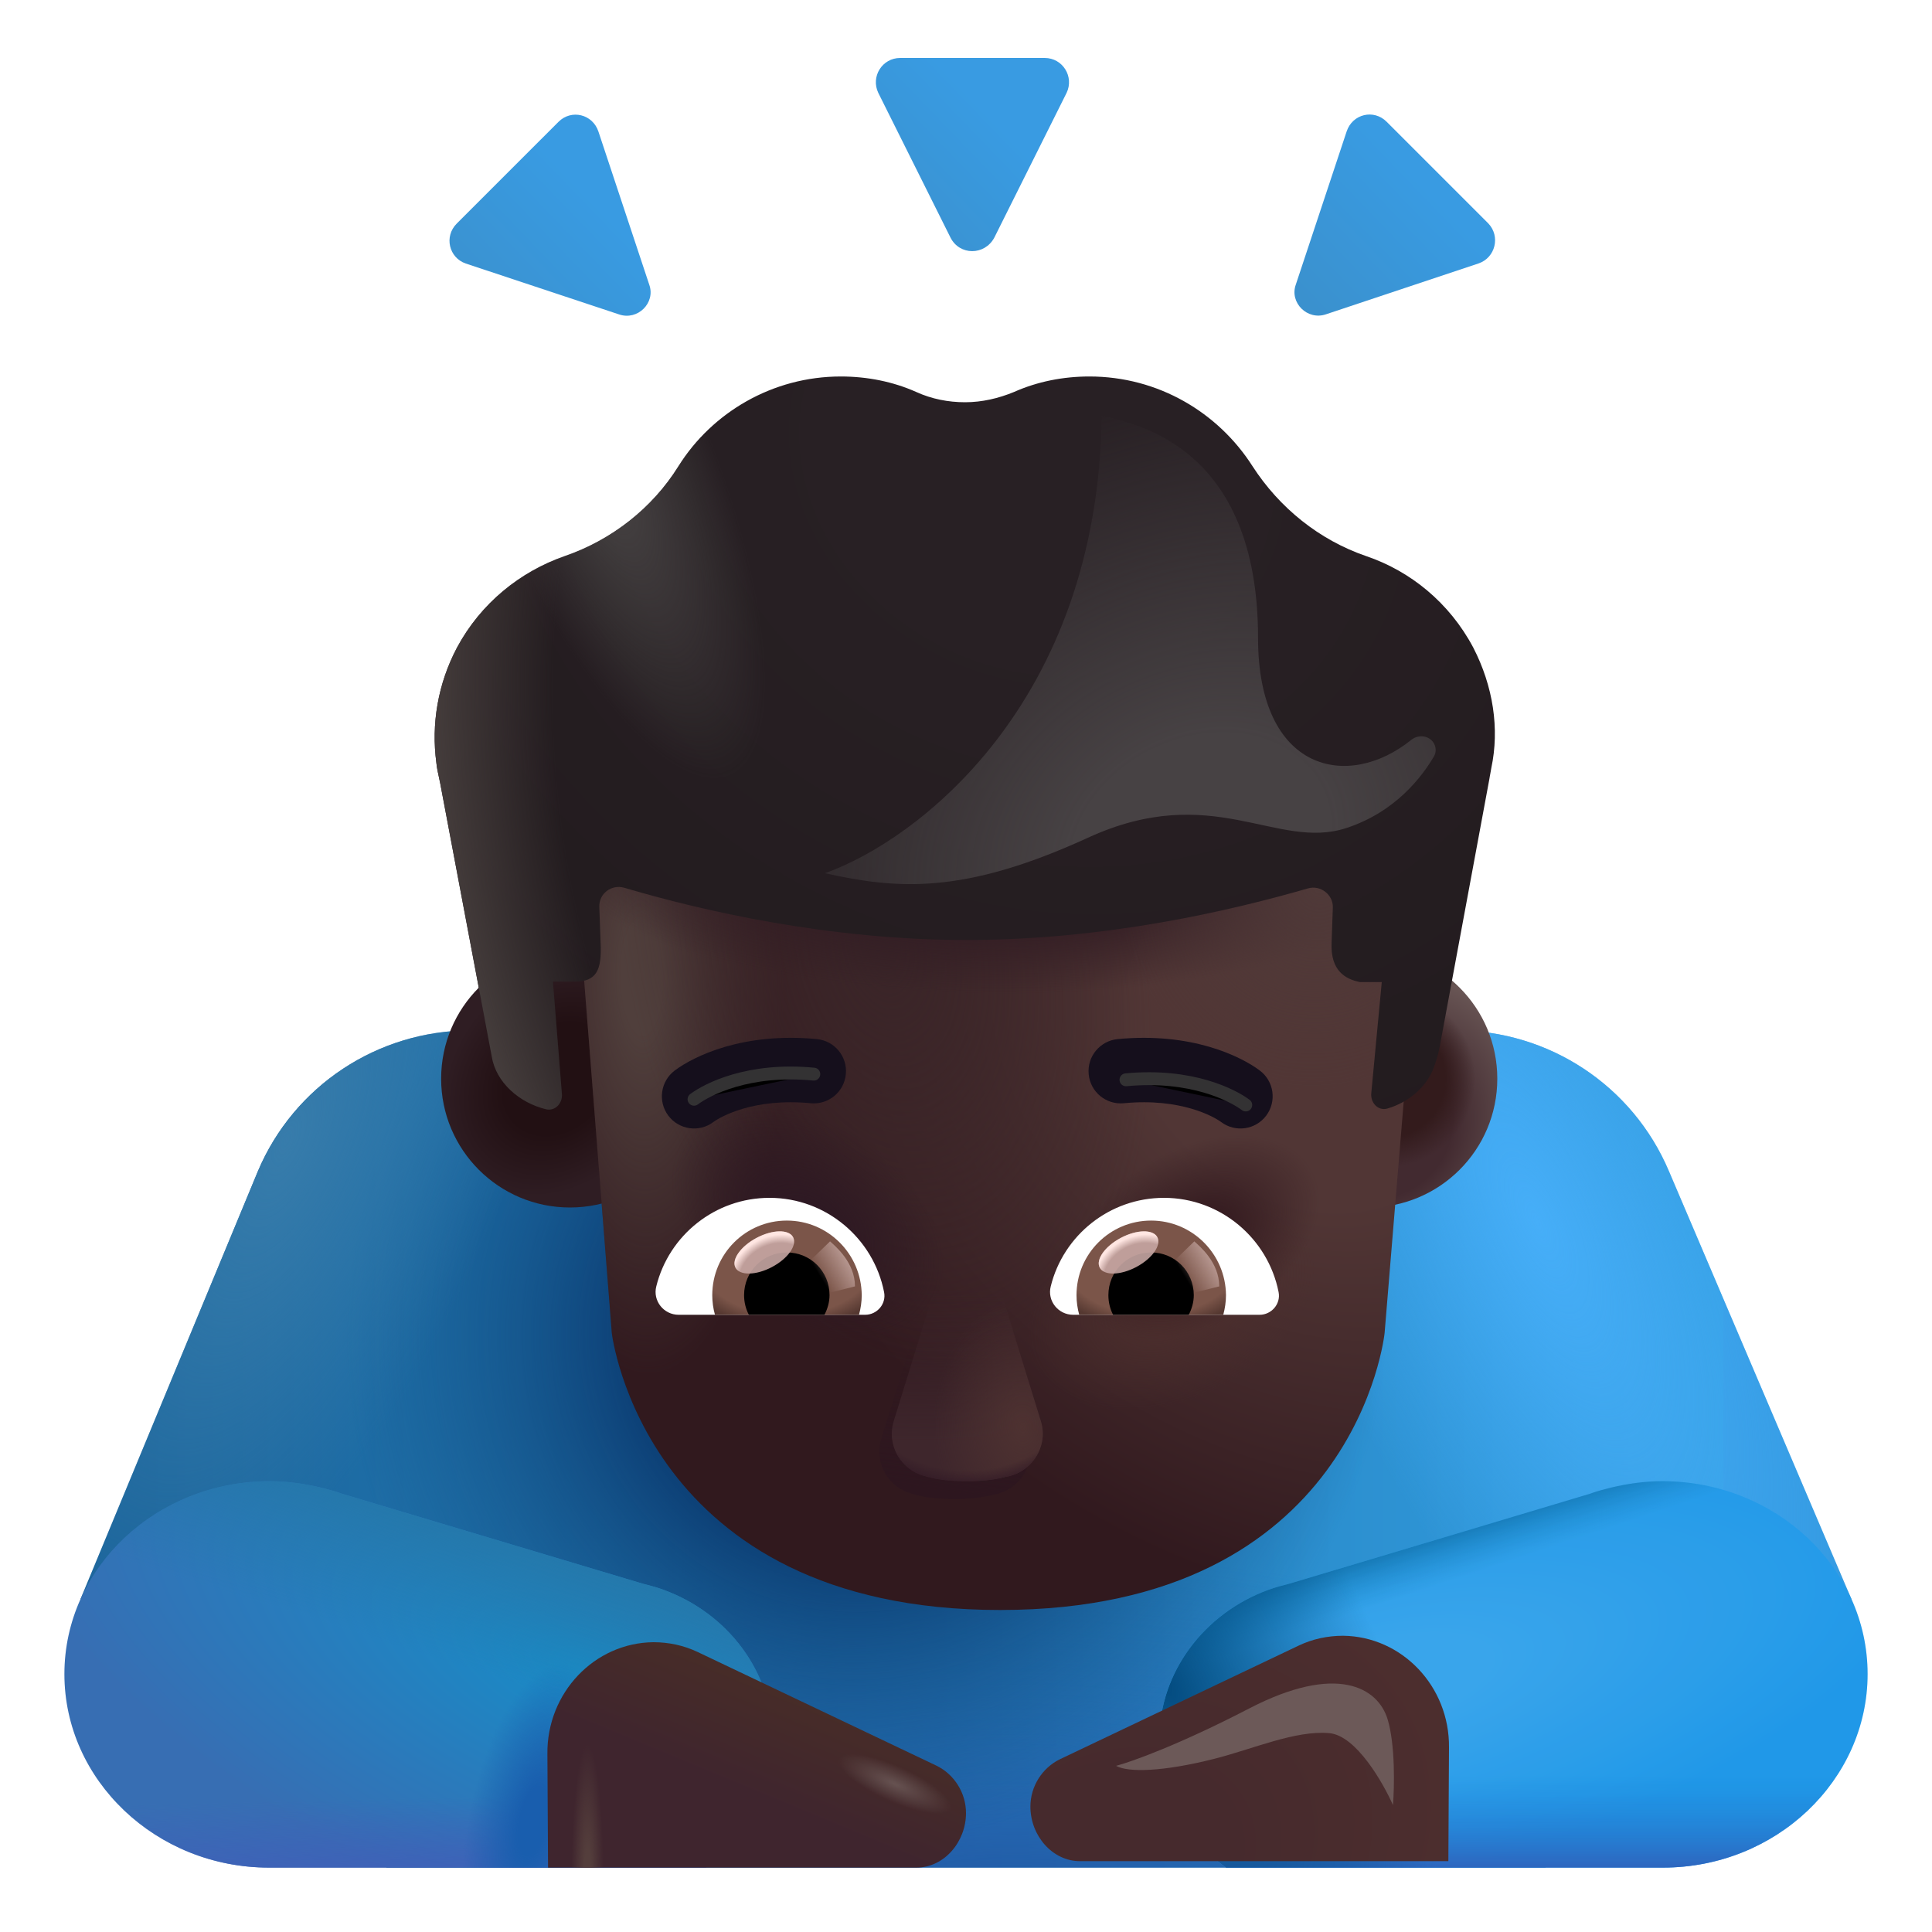 <svg viewBox="1 1 30 30" xmlns="http://www.w3.org/2000/svg">
<path d="M26.916 19.188C26.355 17.859 25.053 17 23.611 17H8.309C6.867 17 5.565 17.859 5.004 19.188L2.25 25.83H7V30H25V25.85L29.75 25.833L26.916 19.188Z" fill="url(#paint0_linear_4002_4038)"/>
<path d="M26.916 19.188C26.355 17.859 25.053 17 23.611 17H8.309C6.867 17 5.565 17.859 5.004 19.188L2.25 25.83H7V30H25V25.85L29.75 25.833L26.916 19.188Z" fill="url(#paint1_radial_4002_4038)"/>
<path d="M26.916 19.188C26.355 17.859 25.053 17 23.611 17H8.309C6.867 17 5.565 17.859 5.004 19.188L2.25 25.83H7V30H25V25.85L29.75 25.833L26.916 19.188Z" fill="url(#paint2_radial_4002_4038)"/>
<path d="M26.916 19.188C26.355 17.859 25.053 17 23.611 17H8.309C6.867 17 5.565 17.859 5.004 19.188L2.25 25.83H7V30H25V25.85L29.75 25.833L26.916 19.188Z" fill="url(#paint3_radial_4002_4038)"/>
<path d="M26.916 19.188C26.355 17.859 25.053 17 23.611 17H8.309C6.867 17 5.565 17.859 5.004 19.188L2.25 25.83H7V30H25V25.85L29.75 25.833L26.916 19.188Z" fill="url(#paint4_radial_4002_4038)"/>
<path d="M10.975 25.59C11.089 25.619 11.203 25.649 11.307 25.688C12.294 26.049 13 26.956 13 28.02C13 28.829 12.595 29.541 11.961 30H5.178C3.423 30 2 28.644 2 26.995C2 25.346 3.423 24 5.189 24C5.459 24 5.729 24.039 5.978 24.098L5.978 24.098C6.093 24.127 6.207 24.156 6.311 24.195L10.975 25.59Z" fill="url(#paint5_radial_4002_4038)"/>
<path d="M10.975 25.59C11.089 25.619 11.203 25.649 11.307 25.688C12.294 26.049 13 26.956 13 28.02C13 28.829 12.595 29.541 11.961 30H5.178C3.423 30 2 28.644 2 26.995C2 25.346 3.423 24 5.189 24C5.459 24 5.729 24.039 5.978 24.098L5.978 24.098C6.093 24.127 6.207 24.156 6.311 24.195L10.975 25.59Z" fill="url(#paint6_linear_4002_4038)"/>
<path d="M10.975 25.59C11.089 25.619 11.203 25.649 11.307 25.688C12.294 26.049 13 26.956 13 28.02C13 28.829 12.595 29.541 11.961 30H5.178C3.423 30 2 28.644 2 26.995C2 25.346 3.423 24 5.189 24C5.459 24 5.729 24.039 5.978 24.098L5.978 24.098C6.093 24.127 6.207 24.156 6.311 24.195L10.975 25.59Z" fill="url(#paint7_linear_4002_4038)"/>
<path d="M10.975 25.59C11.089 25.619 11.203 25.649 11.307 25.688C12.294 26.049 13 26.956 13 28.02C13 28.829 12.595 29.541 11.961 30H5.178C3.423 30 2 28.644 2 26.995C2 25.346 3.423 24 5.189 24C5.459 24 5.729 24.039 5.978 24.098L5.978 24.098C6.093 24.127 6.207 24.156 6.311 24.195L10.975 25.59Z" fill="url(#paint8_radial_4002_4038)"/>
<path d="M21.026 25.59C20.911 25.619 20.797 25.649 20.693 25.688C19.706 26.049 19 26.956 19 28.02C19 28.829 19.405 29.541 20.039 30H26.822C28.577 30 30 28.644 30 26.995C30 25.346 28.577 24 26.811 24C26.541 24 26.271 24.039 26.022 24.098L26.022 24.098C25.907 24.127 25.793 24.156 25.689 24.195L21.026 25.59Z" fill="url(#paint9_radial_4002_4038)"/>
<path d="M21.026 25.59C20.911 25.619 20.797 25.649 20.693 25.688C19.706 26.049 19 26.956 19 28.02C19 28.829 19.405 29.541 20.039 30H26.822C28.577 30 30 28.644 30 26.995C30 25.346 28.577 24 26.811 24C26.541 24 26.271 24.039 26.022 24.098L26.022 24.098C25.907 24.127 25.793 24.156 25.689 24.195L21.026 25.59Z" fill="url(#paint10_linear_4002_4038)"/>
<path d="M21.026 25.59C20.911 25.619 20.797 25.649 20.693 25.688C19.706 26.049 19 26.956 19 28.02C19 28.829 19.405 29.541 20.039 30H26.822C28.577 30 30 28.644 30 26.995C30 25.346 28.577 24 26.811 24C26.541 24 26.271 24.039 26.022 24.098L26.022 24.098C25.907 24.127 25.793 24.156 25.689 24.195L21.026 25.59Z" fill="url(#paint11_linear_4002_4038)"/>
<path d="M21.026 25.59C20.911 25.619 20.797 25.649 20.693 25.688C19.706 26.049 19 26.956 19 28.02C19 28.829 19.405 29.541 20.039 30H26.822C28.577 30 30 28.644 30 26.995C30 25.346 28.577 24 26.811 24C26.541 24 26.271 24.039 26.022 24.098L26.022 24.098C25.907 24.127 25.793 24.156 25.689 24.195L21.026 25.59Z" fill="url(#paint12_radial_4002_4038)"/>
<g filter="url(#filter0_ii_4002_4038)">
<path d="M15.659 4.789L14.538 2.542C14.418 2.291 14.598 2 14.878 2H17.122C17.402 2 17.582 2.291 17.462 2.542L16.34 4.789C16.19 5.07 15.8 5.07 15.659 4.789Z" fill="url(#paint13_linear_4002_4038)"/>
</g>
<g filter="url(#filter1_ii_4002_4038)">
<path d="M10.512 5.982L8.132 5.192C7.872 5.102 7.792 4.772 7.992 4.572L9.572 2.992C9.772 2.792 10.102 2.872 10.192 3.142L10.982 5.522C11.082 5.802 10.802 6.082 10.512 5.982Z" fill="url(#paint14_linear_4002_4038)"/>
</g>
<g filter="url(#filter2_ii_4002_4038)">
<path d="M21.491 5.98L23.861 5.19C24.121 5.1 24.201 4.77 24.011 4.57L22.431 2.99C22.231 2.79 21.901 2.87 21.811 3.14L21.021 5.52C20.921 5.8 21.201 6.08 21.491 5.98Z" fill="url(#paint15_linear_4002_4038)"/>
</g>
<g filter="url(#filter3_i_4002_4038)">
<path d="M9.75 19.75C10.855 19.75 11.75 18.855 11.75 17.75C11.75 16.645 10.855 15.75 9.75 15.75C8.645 15.75 7.75 16.645 7.75 17.75C7.75 18.855 8.645 19.75 9.75 19.75Z" fill="url(#paint16_radial_4002_4038)"/>
</g>
<path d="M22.25 19.75C23.355 19.75 24.25 18.855 24.25 17.75C24.25 16.645 23.355 15.75 22.25 15.75C21.145 15.75 20.25 16.645 20.25 17.75C20.25 18.855 21.145 19.75 22.25 19.75Z" fill="url(#paint17_radial_4002_4038)"/>
<path d="M22.25 19.75C23.355 19.75 24.25 18.855 24.25 17.75C24.25 16.645 23.355 15.75 22.25 15.75C21.145 15.75 20.25 16.645 20.25 17.75C20.25 18.855 21.145 19.75 22.25 19.75Z" fill="url(#paint18_radial_4002_4038)"/>
<g filter="url(#filter4_i_4002_4038)">
<path d="M14.6 8.52H17.42C20.58 8.52 23.01 11.31 22.6 14.43L22 21.7C22 21.7 21.56 26 16.03 26C10.5 26 10 21.7 10 21.7L9.43 14.43C9.07 11.16 11.44 8.52 14.6 8.52Z" fill="url(#paint19_radial_4002_4038)"/>
<path d="M14.6 8.52H17.42C20.58 8.52 23.01 11.31 22.6 14.43L22 21.7C22 21.7 21.56 26 16.03 26C10.5 26 10 21.7 10 21.7L9.43 14.43C9.07 11.16 11.44 8.52 14.6 8.52Z" fill="url(#paint20_radial_4002_4038)"/>
<path d="M14.6 8.52H17.42C20.58 8.52 23.01 11.31 22.6 14.43L22 21.7C22 21.7 21.56 26 16.03 26C10.5 26 10 21.7 10 21.7L9.43 14.43C9.07 11.16 11.44 8.52 14.6 8.52Z" fill="url(#paint21_radial_4002_4038)"/>
<path d="M14.6 8.52H17.42C20.58 8.52 23.01 11.31 22.6 14.43L22 21.7C22 21.7 21.56 26 16.03 26C10.5 26 10 21.7 10 21.7L9.43 14.43C9.07 11.16 11.44 8.52 14.6 8.52Z" fill="url(#paint22_radial_4002_4038)"/>
<path d="M14.6 8.52H17.42C20.58 8.52 23.01 11.31 22.6 14.43L22 21.7C22 21.7 21.56 26 16.03 26C10.5 26 10 21.7 10 21.7L9.43 14.43C9.07 11.16 11.44 8.52 14.6 8.52Z" fill="url(#paint23_radial_4002_4038)"/>
<path d="M14.6 8.52H17.42C20.58 8.52 23.01 11.31 22.6 14.43L22 21.7C22 21.7 21.56 26 16.03 26C10.5 26 10 21.7 10 21.7L9.43 14.43C9.07 11.16 11.44 8.52 14.6 8.52Z" fill="url(#paint24_radial_4002_4038)"/>
<path d="M14.6 8.52H17.42C20.58 8.52 23.01 11.31 22.6 14.43L22 21.7C22 21.7 21.56 26 16.03 26C10.5 26 10 21.7 10 21.7L9.43 14.43C9.07 11.16 11.44 8.52 14.6 8.52Z" fill="url(#paint25_radial_4002_4038)"/>
<path d="M14.6 8.52H17.42C20.58 8.52 23.01 11.31 22.6 14.43L22 21.7C22 21.7 21.56 26 16.03 26C10.5 26 10 21.7 10 21.7L9.43 14.43C9.07 11.16 11.44 8.52 14.6 8.52Z" fill="url(#paint26_radial_4002_4038)"/>
</g>
<g filter="url(#filter5_i_4002_4038)">
<path d="M10.645 26.5C10.888 26.5 11.121 26.551 11.335 26.653L15.043 28.418C15.315 28.551 15.5 28.837 15.5 29.153C15.5 29.602 15.159 30 14.731 30H9.01L9 28.235C8.99 27.286 9.73 26.51 10.645 26.5Z" fill="url(#paint27_linear_4002_4038)"/>
<path d="M10.645 26.5C10.888 26.5 11.121 26.551 11.335 26.653L15.043 28.418C15.315 28.551 15.5 28.837 15.5 29.153C15.5 29.602 15.159 30 14.731 30H9.01L9 28.235C8.99 27.286 9.73 26.51 10.645 26.5Z" fill="url(#paint28_radial_4002_4038)"/>
<path d="M10.645 26.5C10.888 26.5 11.121 26.551 11.335 26.653L15.043 28.418C15.315 28.551 15.5 28.837 15.5 29.153C15.5 29.602 15.159 30 14.731 30H9.01L9 28.235C8.99 27.286 9.73 26.51 10.645 26.5Z" fill="url(#paint29_radial_4002_4038)"/>
</g>
<g filter="url(#filter6_i_4002_4038)">
<path d="M21.355 26.5C21.112 26.5 20.879 26.551 20.665 26.653L16.957 28.418C16.685 28.551 16.5 28.837 16.5 29.153C16.5 29.602 16.84 30 17.269 30H22.99L23 28.235C23.01 27.286 22.27 26.51 21.355 26.5Z" fill="url(#paint30_radial_4002_4038)"/>
</g>
<g filter="url(#filter7_i_4002_4038)">
<path d="M22.216 9.886C22.896 10.116 23.506 10.606 23.877 11.306C24.186 11.906 24.287 12.566 24.157 13.176C24.151 13.206 24.146 13.234 24.142 13.261C24.137 13.289 24.131 13.316 24.127 13.346L23.357 17.496C23.327 17.651 23.298 17.731 23.26 17.836L23.256 17.846C23.14 18.142 22.86 18.371 22.544 18.463C22.4 18.505 22.279 18.375 22.293 18.226L22.456 16.5H22.117C21.891 16.453 21.657 16.326 21.677 15.886L21.696 15.346C21.706 15.146 21.506 14.986 21.306 15.046C20.096 15.396 18.157 15.846 16.006 15.846C13.877 15.846 11.916 15.396 10.697 15.036C10.496 14.976 10.296 15.126 10.306 15.336L10.326 15.886C10.347 16.326 10.258 16.492 9.922 16.492H9.586L9.725 18.236C9.737 18.382 9.62 18.508 9.478 18.474C9.067 18.375 8.702 18.06 8.636 17.656L7.836 13.416C7.831 13.388 7.824 13.36 7.818 13.33C7.801 13.255 7.784 13.175 7.776 13.096C7.696 12.496 7.796 11.876 8.096 11.306C8.466 10.616 9.076 10.126 9.766 9.886C10.496 9.636 11.127 9.146 11.537 8.486C12.056 7.656 12.996 7.096 14.056 7.096C14.466 7.096 14.867 7.176 15.226 7.336C15.466 7.446 15.726 7.496 15.986 7.496C16.247 7.496 16.506 7.436 16.747 7.336C17.107 7.176 17.506 7.096 17.916 7.096C18.986 7.096 19.916 7.656 20.447 8.486C20.866 9.136 21.486 9.636 22.216 9.886Z" fill="url(#paint31_radial_4002_4038)"/>
<path d="M22.216 9.886C22.896 10.116 23.506 10.606 23.877 11.306C24.186 11.906 24.287 12.566 24.157 13.176C24.151 13.206 24.146 13.234 24.142 13.261C24.137 13.289 24.131 13.316 24.127 13.346L23.357 17.496C23.327 17.651 23.298 17.731 23.26 17.836L23.256 17.846C23.14 18.142 22.86 18.371 22.544 18.463C22.4 18.505 22.279 18.375 22.293 18.226L22.456 16.5H22.117C21.891 16.453 21.657 16.326 21.677 15.886L21.696 15.346C21.706 15.146 21.506 14.986 21.306 15.046C20.096 15.396 18.157 15.846 16.006 15.846C13.877 15.846 11.916 15.396 10.697 15.036C10.496 14.976 10.296 15.126 10.306 15.336L10.326 15.886C10.347 16.326 10.258 16.492 9.922 16.492H9.586L9.725 18.236C9.737 18.382 9.62 18.508 9.478 18.474C9.067 18.375 8.702 18.06 8.636 17.656L7.836 13.416C7.831 13.388 7.824 13.36 7.818 13.33C7.801 13.255 7.784 13.175 7.776 13.096C7.696 12.496 7.796 11.876 8.096 11.306C8.466 10.616 9.076 10.126 9.766 9.886C10.496 9.636 11.127 9.146 11.537 8.486C12.056 7.656 12.996 7.096 14.056 7.096C14.466 7.096 14.867 7.176 15.226 7.336C15.466 7.446 15.726 7.496 15.986 7.496C16.247 7.496 16.506 7.436 16.747 7.336C17.107 7.176 17.506 7.096 17.916 7.096C18.986 7.096 19.916 7.656 20.447 8.486C20.866 9.136 21.486 9.636 22.216 9.886Z" fill="url(#paint32_radial_4002_4038)"/>
<path d="M22.216 9.886C22.896 10.116 23.506 10.606 23.877 11.306C24.186 11.906 24.287 12.566 24.157 13.176C24.151 13.206 24.146 13.234 24.142 13.261C24.137 13.289 24.131 13.316 24.127 13.346L23.357 17.496C23.327 17.651 23.298 17.731 23.26 17.836L23.256 17.846C23.14 18.142 22.86 18.371 22.544 18.463C22.4 18.505 22.279 18.375 22.293 18.226L22.456 16.5H22.117C21.891 16.453 21.657 16.326 21.677 15.886L21.696 15.346C21.706 15.146 21.506 14.986 21.306 15.046C20.096 15.396 18.157 15.846 16.006 15.846C13.877 15.846 11.916 15.396 10.697 15.036C10.496 14.976 10.296 15.126 10.306 15.336L10.326 15.886C10.347 16.326 10.258 16.492 9.922 16.492H9.586L9.725 18.236C9.737 18.382 9.62 18.508 9.478 18.474C9.067 18.375 8.702 18.06 8.636 17.656L7.836 13.416C7.831 13.388 7.824 13.36 7.818 13.33C7.801 13.255 7.784 13.175 7.776 13.096C7.696 12.496 7.796 11.876 8.096 11.306C8.466 10.616 9.076 10.126 9.766 9.886C10.496 9.636 11.127 9.146 11.537 8.486C12.056 7.656 12.996 7.096 14.056 7.096C14.466 7.096 14.867 7.176 15.226 7.336C15.466 7.446 15.726 7.496 15.986 7.496C16.247 7.496 16.506 7.436 16.747 7.336C17.107 7.176 17.506 7.096 17.916 7.096C18.986 7.096 19.916 7.656 20.447 8.486C20.866 9.136 21.486 9.636 22.216 9.886Z" fill="url(#paint33_radial_4002_4038)"/>
</g>
<g filter="url(#filter8_f_4002_4038)">
<path d="M14.687 23.337L15.347 21.198C15.487 20.727 16.157 20.727 16.307 21.198L16.967 23.337C17.095 23.732 16.828 24.144 16.427 24.209C16.279 24.248 16.076 24.277 15.814 24.277C15.512 24.277 15.307 24.242 15.166 24.196C14.799 24.104 14.565 23.721 14.687 23.337Z" fill="url(#paint34_linear_4002_4038)"/>
</g>
<g filter="url(#filter9_f_4002_4038)">
<path d="M14.88 23.06L15.54 20.92C15.68 20.45 16.349 20.45 16.5 20.92L17.16 23.06C17.288 23.455 17.021 23.866 16.62 23.931C16.471 23.971 16.269 24 16.007 24C15.705 24 15.5 23.965 15.358 23.919C14.992 23.826 14.758 23.443 14.88 23.06Z" fill="url(#paint35_linear_4002_4038)"/>
<path d="M14.88 23.06L15.54 20.92C15.68 20.45 16.349 20.45 16.5 20.92L17.16 23.06C17.288 23.455 17.021 23.866 16.62 23.931C16.471 23.971 16.269 24 16.007 24C15.705 24 15.5 23.965 15.358 23.919C14.992 23.826 14.758 23.443 14.88 23.06Z" fill="url(#paint36_radial_4002_4038)"/>
<path d="M14.88 23.06L15.54 20.92C15.68 20.45 16.349 20.45 16.5 20.92L17.16 23.06C17.288 23.455 17.021 23.866 16.62 23.931C16.471 23.971 16.269 24 16.007 24C15.705 24 15.5 23.965 15.358 23.919C14.992 23.826 14.758 23.443 14.88 23.06Z" fill="url(#paint37_radial_4002_4038)"/>
</g>
<path d="M12.949 19.6C12.102 19.6 11.386 20.184 11.191 20.974C11.133 21.2 11.307 21.416 11.538 21.416H14.434C14.618 21.416 14.765 21.248 14.728 21.064C14.565 20.232 13.828 19.6 12.949 19.6Z" fill="white"/>
<path d="M13.218 19.953C12.575 19.953 12.06 20.474 12.06 21.111C12.06 21.216 12.075 21.322 12.102 21.416H14.339C14.365 21.316 14.381 21.216 14.381 21.111C14.376 20.474 13.86 19.953 13.218 19.953Z" fill="url(#paint38_radial_4002_4038)"/>
<path d="M13.881 21.111C13.881 20.742 13.586 20.448 13.217 20.448C12.849 20.448 12.554 20.742 12.554 21.111C12.554 21.221 12.581 21.327 12.628 21.416H13.802C13.849 21.327 13.881 21.221 13.881 21.111Z" fill="black"/>
<g filter="url(#filter10_f_4002_4038)">
<path d="M14.276 20.975C14.276 20.601 13.971 20.351 13.889 20.276L13.515 20.638L13.745 21.107L14.276 20.975Z" fill="url(#paint39_linear_4002_4038)"/>
</g>
<g filter="url(#filter11_f_4002_4038)">
<ellipse cx="12.868" cy="20.448" rx="0.506" ry="0.256" transform="rotate(-27.914 12.868 20.448)" fill="#C7A7A3" fill-opacity="0.9"/>
<ellipse cx="12.868" cy="20.448" rx="0.506" ry="0.256" transform="rotate(-27.914 12.868 20.448)" fill="url(#paint40_radial_4002_4038)"/>
</g>
<path d="M19.074 19.6C18.227 19.6 17.511 20.184 17.316 20.974C17.258 21.2 17.432 21.416 17.664 21.416H20.559C20.743 21.416 20.89 21.248 20.854 21.064C20.69 20.232 19.953 19.6 19.074 19.6Z" fill="white"/>
<path d="M18.874 19.953C18.232 19.953 17.716 20.474 17.716 21.111C17.716 21.216 17.732 21.322 17.758 21.416H19.995C20.021 21.316 20.037 21.216 20.037 21.111C20.032 20.474 19.516 19.953 18.874 19.953Z" fill="url(#paint41_radial_4002_4038)"/>
<path d="M19.537 21.111C19.537 20.742 19.242 20.448 18.874 20.448C18.506 20.448 18.211 20.742 18.211 21.111C18.211 21.221 18.237 21.327 18.284 21.416H19.458C19.506 21.327 19.537 21.221 19.537 21.111Z" fill="black"/>
<g filter="url(#filter12_f_4002_4038)">
<path d="M19.932 20.975C19.932 20.601 19.628 20.351 19.545 20.276L19.171 20.638L19.401 21.107L19.932 20.975Z" fill="url(#paint42_linear_4002_4038)"/>
</g>
<g filter="url(#filter13_f_4002_4038)">
<ellipse cx="18.524" cy="20.448" rx="0.506" ry="0.256" transform="rotate(-27.914 18.524 20.448)" fill="#C7A7A3" fill-opacity="0.9"/>
<ellipse cx="18.524" cy="20.448" rx="0.506" ry="0.256" transform="rotate(-27.914 18.524 20.448)" fill="url(#paint43_radial_4002_4038)"/>
</g>
<g filter="url(#filter14_i_4002_4038)">
<path fill-rule="evenodd" clip-rule="evenodd" d="M13.589 18.381C12.704 18.295 12.186 18.592 12.077 18.673C11.857 18.839 11.543 18.794 11.377 18.573C11.212 18.352 11.257 18.039 11.477 17.873C11.775 17.65 12.539 17.275 13.685 17.385C13.96 17.412 14.161 17.656 14.134 17.931C14.108 18.206 13.864 18.407 13.589 18.381Z" fill="#150F1C"/>
</g>
<g filter="url(#filter15_f_4002_4038)">
<path d="M11.777 18.069C11.98 17.917 12.621 17.581 13.637 17.679" stroke="#333233" stroke-width="0.2" stroke-linecap="round"/>
</g>
<g filter="url(#filter16_i_4002_4038)">
<path fill-rule="evenodd" clip-rule="evenodd" d="M18.45 18.381C19.335 18.295 19.853 18.592 19.962 18.673C20.183 18.839 20.496 18.794 20.662 18.573C20.827 18.352 20.783 18.039 20.562 17.873C20.264 17.65 19.5 17.275 18.355 17.385C18.08 17.412 17.878 17.656 17.905 17.931C17.931 18.206 18.175 18.407 18.45 18.381Z" fill="#150F1C"/>
</g>
<g filter="url(#filter17_f_4002_4038)">
<path d="M20.344 18.158C20.141 18.006 19.5 17.67 18.484 17.767" stroke="#333233" stroke-width="0.2" stroke-linecap="round"/>
</g>
<g filter="url(#filter18_f_4002_4038)">
<path d="M18.107 7.454C18.05 11.945 15.218 14.062 13.809 14.559C14.928 14.808 15.958 14.896 17.894 14.008C19.83 13.12 20.825 14.213 21.908 13.857C22.681 13.604 23.09 13.045 23.266 12.746C23.301 12.686 23.301 12.613 23.27 12.551C23.203 12.421 23.028 12.397 22.915 12.488C21.933 13.281 20.535 12.988 20.535 10.908C20.535 7.909 18.613 7.579 18.107 7.454Z" fill="url(#paint44_radial_4002_4038)"/>
</g>
<g filter="url(#filter19_f_4002_4038)">
<path d="M20.397 27.529C19.312 28.092 18.567 28.358 18.33 28.42C18.517 28.524 19.052 28.514 19.855 28.311C20.459 28.158 21.112 27.866 21.641 27.912C22.064 27.95 22.482 28.696 22.63 29.029C22.652 28.753 22.667 28.101 22.548 27.701C22.399 27.201 21.754 26.826 20.397 27.529Z" fill="#6C5958"/>
</g>
<defs>
<filter id="filter0_ii_4002_4038" x="14.4" y="1.8" width="3.3" height="3.3" filterUnits="userSpaceOnUse" color-interpolation-filters="sRGB">
<feFlood flood-opacity="0" result="BackgroundImageFix"/>
<feBlend mode="normal" in="SourceGraphic" in2="BackgroundImageFix" result="shape"/>
<feColorMatrix in="SourceAlpha" type="matrix" values="0 0 0 0 0 0 0 0 0 0 0 0 0 0 0 0 0 0 127 0" result="hardAlpha"/>
<feOffset dx="0.2" dy="-0.2"/>
<feGaussianBlur stdDeviation="0.2"/>
<feComposite in2="hardAlpha" operator="arithmetic" k2="-1" k3="1"/>
<feColorMatrix type="matrix" values="0 0 0 0 0.031 0 0 0 0 0.353 0 0 0 0 0.604 0 0 0 1 0"/>
<feBlend mode="normal" in2="shape" result="effect1_innerShadow_4002_4038"/>
<feColorMatrix in="SourceAlpha" type="matrix" values="0 0 0 0 0 0 0 0 0 0 0 0 0 0 0 0 0 0 127 0" result="hardAlpha"/>
<feOffset dx="-0.1" dy="0.1"/>
<feGaussianBlur stdDeviation="0.125"/>
<feComposite in2="hardAlpha" operator="arithmetic" k2="-1" k3="1"/>
<feColorMatrix type="matrix" values="0 0 0 0 0.286 0 0 0 0 0.675 0 0 0 0 0.929 0 0 0 1 0"/>
<feBlend mode="normal" in2="effect1_innerShadow_4002_4038" result="effect2_innerShadow_4002_4038"/>
</filter>
<filter id="filter1_ii_4002_4038" x="7.78" y="2.68" width="3.423" height="3.422" filterUnits="userSpaceOnUse" color-interpolation-filters="sRGB">
<feFlood flood-opacity="0" result="BackgroundImageFix"/>
<feBlend mode="normal" in="SourceGraphic" in2="BackgroundImageFix" result="shape"/>
<feColorMatrix in="SourceAlpha" type="matrix" values="0 0 0 0 0 0 0 0 0 0 0 0 0 0 0 0 0 0 127 0" result="hardAlpha"/>
<feOffset dx="0.2" dy="-0.2"/>
<feGaussianBlur stdDeviation="0.2"/>
<feComposite in2="hardAlpha" operator="arithmetic" k2="-1" k3="1"/>
<feColorMatrix type="matrix" values="0 0 0 0 0.031 0 0 0 0 0.353 0 0 0 0 0.604 0 0 0 1 0"/>
<feBlend mode="normal" in2="shape" result="effect1_innerShadow_4002_4038"/>
<feColorMatrix in="SourceAlpha" type="matrix" values="0 0 0 0 0 0 0 0 0 0 0 0 0 0 0 0 0 0 127 0" result="hardAlpha"/>
<feOffset dx="-0.1" dy="0.1"/>
<feGaussianBlur stdDeviation="0.125"/>
<feComposite in2="hardAlpha" operator="arithmetic" k2="-1" k3="1"/>
<feColorMatrix type="matrix" values="0 0 0 0 0.286 0 0 0 0 0.675 0 0 0 0 0.929 0 0 0 1 0"/>
<feBlend mode="normal" in2="effect1_innerShadow_4002_4038" result="effect2_innerShadow_4002_4038"/>
</filter>
<filter id="filter2_ii_4002_4038" x="20.9" y="2.678" width="3.415" height="3.422" filterUnits="userSpaceOnUse" color-interpolation-filters="sRGB">
<feFlood flood-opacity="0" result="BackgroundImageFix"/>
<feBlend mode="normal" in="SourceGraphic" in2="BackgroundImageFix" result="shape"/>
<feColorMatrix in="SourceAlpha" type="matrix" values="0 0 0 0 0 0 0 0 0 0 0 0 0 0 0 0 0 0 127 0" result="hardAlpha"/>
<feOffset dx="0.2" dy="-0.2"/>
<feGaussianBlur stdDeviation="0.2"/>
<feComposite in2="hardAlpha" operator="arithmetic" k2="-1" k3="1"/>
<feColorMatrix type="matrix" values="0 0 0 0 0.031 0 0 0 0 0.353 0 0 0 0 0.604 0 0 0 1 0"/>
<feBlend mode="normal" in2="shape" result="effect1_innerShadow_4002_4038"/>
<feColorMatrix in="SourceAlpha" type="matrix" values="0 0 0 0 0 0 0 0 0 0 0 0 0 0 0 0 0 0 127 0" result="hardAlpha"/>
<feOffset dx="-0.1" dy="0.1"/>
<feGaussianBlur stdDeviation="0.125"/>
<feComposite in2="hardAlpha" operator="arithmetic" k2="-1" k3="1"/>
<feColorMatrix type="matrix" values="0 0 0 0 0.286 0 0 0 0 0.675 0 0 0 0 0.929 0 0 0 1 0"/>
<feBlend mode="normal" in2="effect1_innerShadow_4002_4038" result="effect2_innerShadow_4002_4038"/>
</filter>
<filter id="filter3_i_4002_4038" x="7.75" y="15.75" width="4.1" height="4" filterUnits="userSpaceOnUse" color-interpolation-filters="sRGB">
<feFlood flood-opacity="0" result="BackgroundImageFix"/>
<feBlend mode="normal" in="SourceGraphic" in2="BackgroundImageFix" result="shape"/>
<feColorMatrix in="SourceAlpha" type="matrix" values="0 0 0 0 0 0 0 0 0 0 0 0 0 0 0 0 0 0 127 0" result="hardAlpha"/>
<feOffset dx="0.1"/>
<feGaussianBlur stdDeviation="0.125"/>
<feComposite in2="hardAlpha" operator="arithmetic" k2="-1" k3="1"/>
<feColorMatrix type="matrix" values="0 0 0 0 0.318 0 0 0 0 0.247 0 0 0 0 0.231 0 0 0 1 0"/>
<feBlend mode="normal" in2="shape" result="effect1_innerShadow_4002_4038"/>
</filter>
<filter id="filter4_i_4002_4038" x="9.394" y="8.52" width="13.751" height="17.48" filterUnits="userSpaceOnUse" color-interpolation-filters="sRGB">
<feFlood flood-opacity="0" result="BackgroundImageFix"/>
<feBlend mode="normal" in="SourceGraphic" in2="BackgroundImageFix" result="shape"/>
<feColorMatrix in="SourceAlpha" type="matrix" values="0 0 0 0 0 0 0 0 0 0 0 0 0 0 0 0 0 0 127 0" result="hardAlpha"/>
<feOffset dx="0.5"/>
<feGaussianBlur stdDeviation="0.5"/>
<feComposite in2="hardAlpha" operator="arithmetic" k2="-1" k3="1"/>
<feColorMatrix type="matrix" values="0 0 0 0 0.278 0 0 0 0 0.224 0 0 0 0 0.235 0 0 0 1 0"/>
<feBlend mode="normal" in2="shape" result="effect1_innerShadow_4002_4038"/>
</filter>
<filter id="filter5_i_4002_4038" x="9" y="26.5" width="7" height="3.5" filterUnits="userSpaceOnUse" color-interpolation-filters="sRGB">
<feFlood flood-opacity="0" result="BackgroundImageFix"/>
<feBlend mode="normal" in="SourceGraphic" in2="BackgroundImageFix" result="shape"/>
<feColorMatrix in="SourceAlpha" type="matrix" values="0 0 0 0 0 0 0 0 0 0 0 0 0 0 0 0 0 0 127 0" result="hardAlpha"/>
<feOffset dx="0.5"/>
<feGaussianBlur stdDeviation="0.5"/>
<feComposite in2="hardAlpha" operator="arithmetic" k2="-1" k3="1"/>
<feColorMatrix type="matrix" values="0 0 0 0 0.314 0 0 0 0 0.224 0 0 0 0 0.216 0 0 0 1 0"/>
<feBlend mode="normal" in2="shape" result="effect1_innerShadow_4002_4038"/>
</filter>
<filter id="filter6_i_4002_4038" x="16.5" y="26.4" width="7" height="3.6" filterUnits="userSpaceOnUse" color-interpolation-filters="sRGB">
<feFlood flood-opacity="0" result="BackgroundImageFix"/>
<feBlend mode="normal" in="SourceGraphic" in2="BackgroundImageFix" result="shape"/>
<feColorMatrix in="SourceAlpha" type="matrix" values="0 0 0 0 0 0 0 0 0 0 0 0 0 0 0 0 0 0 127 0" result="hardAlpha"/>
<feOffset dx="0.5" dy="-0.1"/>
<feGaussianBlur stdDeviation="0.5"/>
<feComposite in2="hardAlpha" operator="arithmetic" k2="-1" k3="1"/>
<feColorMatrix type="matrix" values="0 0 0 0 0.169 0 0 0 0 0.082 0 0 0 0 0.09 0 0 0 1 0"/>
<feBlend mode="normal" in2="shape" result="effect1_innerShadow_4002_4038"/>
</filter>
<filter id="filter7_i_4002_4038" x="7.75" y="6.846" width="16.462" height="11.633" filterUnits="userSpaceOnUse" color-interpolation-filters="sRGB">
<feFlood flood-opacity="0" result="BackgroundImageFix"/>
<feBlend mode="normal" in="SourceGraphic" in2="BackgroundImageFix" result="shape"/>
<feColorMatrix in="SourceAlpha" type="matrix" values="0 0 0 0 0 0 0 0 0 0 0 0 0 0 0 0 0 0 127 0" result="hardAlpha"/>
<feOffset dy="-0.25"/>
<feGaussianBlur stdDeviation="0.25"/>
<feComposite in2="hardAlpha" operator="arithmetic" k2="-1" k3="1"/>
<feColorMatrix type="matrix" values="0 0 0 0 0.027 0 0 0 0 0.004 0 0 0 0 0.012 0 0 0 1 0"/>
<feBlend mode="normal" in2="shape" result="effect1_innerShadow_4002_4038"/>
</filter>
<filter id="filter8_f_4002_4038" x="13.654" y="19.845" width="4.345" height="5.433" filterUnits="userSpaceOnUse" color-interpolation-filters="sRGB">
<feFlood flood-opacity="0" result="BackgroundImageFix"/>
<feBlend mode="normal" in="SourceGraphic" in2="BackgroundImageFix" result="shape"/>
<feGaussianBlur stdDeviation="0.5" result="effect1_foregroundBlur_4002_4038"/>
</filter>
<filter id="filter9_f_4002_4038" x="14.747" y="20.468" width="2.545" height="3.632" filterUnits="userSpaceOnUse" color-interpolation-filters="sRGB">
<feFlood flood-opacity="0" result="BackgroundImageFix"/>
<feBlend mode="normal" in="SourceGraphic" in2="BackgroundImageFix" result="shape"/>
<feGaussianBlur stdDeviation="0.05" result="effect1_foregroundBlur_4002_4038"/>
</filter>
<filter id="filter10_f_4002_4038" x="13.315" y="20.076" width="1.161" height="1.231" filterUnits="userSpaceOnUse" color-interpolation-filters="sRGB">
<feFlood flood-opacity="0" result="BackgroundImageFix"/>
<feBlend mode="normal" in="SourceGraphic" in2="BackgroundImageFix" result="shape"/>
<feGaussianBlur stdDeviation="0.1" result="effect1_foregroundBlur_4002_4038"/>
</filter>
<filter id="filter11_f_4002_4038" x="12.306" y="20.02" width="1.125" height="0.855" filterUnits="userSpaceOnUse" color-interpolation-filters="sRGB">
<feFlood flood-opacity="0" result="BackgroundImageFix"/>
<feBlend mode="normal" in="SourceGraphic" in2="BackgroundImageFix" result="shape"/>
<feGaussianBlur stdDeviation="0.05" result="effect1_foregroundBlur_4002_4038"/>
</filter>
<filter id="filter12_f_4002_4038" x="18.971" y="20.076" width="1.161" height="1.231" filterUnits="userSpaceOnUse" color-interpolation-filters="sRGB">
<feFlood flood-opacity="0" result="BackgroundImageFix"/>
<feBlend mode="normal" in="SourceGraphic" in2="BackgroundImageFix" result="shape"/>
<feGaussianBlur stdDeviation="0.1" result="effect1_foregroundBlur_4002_4038"/>
</filter>
<filter id="filter13_f_4002_4038" x="17.962" y="20.02" width="1.125" height="0.855" filterUnits="userSpaceOnUse" color-interpolation-filters="sRGB">
<feFlood flood-opacity="0" result="BackgroundImageFix"/>
<feBlend mode="normal" in="SourceGraphic" in2="BackgroundImageFix" result="shape"/>
<feGaussianBlur stdDeviation="0.05" result="effect1_foregroundBlur_4002_4038"/>
</filter>
<filter id="filter14_i_4002_4038" x="11.277" y="17.115" width="2.86" height="1.658" filterUnits="userSpaceOnUse" color-interpolation-filters="sRGB">
<feFlood flood-opacity="0" result="BackgroundImageFix"/>
<feBlend mode="normal" in="SourceGraphic" in2="BackgroundImageFix" result="shape"/>
<feColorMatrix in="SourceAlpha" type="matrix" values="0 0 0 0 0 0 0 0 0 0 0 0 0 0 0 0 0 0 127 0" result="hardAlpha"/>
<feOffset dy="-0.25"/>
<feGaussianBlur stdDeviation="0.25"/>
<feComposite in2="hardAlpha" operator="arithmetic" k2="-1" k3="1"/>
<feColorMatrix type="matrix" values="0 0 0 0 0.055 0 0 0 0 0.027 0 0 0 0 0.078 0 0 0 1 0"/>
<feBlend mode="normal" in2="shape" result="effect1_innerShadow_4002_4038"/>
</filter>
<filter id="filter15_f_4002_4038" x="11.427" y="17.311" width="2.559" height="1.108" filterUnits="userSpaceOnUse" color-interpolation-filters="sRGB">
<feFlood flood-opacity="0" result="BackgroundImageFix"/>
<feBlend mode="normal" in="SourceGraphic" in2="BackgroundImageFix" result="shape"/>
<feGaussianBlur stdDeviation="0.125" result="effect1_foregroundBlur_4002_4038"/>
</filter>
<filter id="filter16_i_4002_4038" x="17.902" y="17.115" width="2.86" height="1.658" filterUnits="userSpaceOnUse" color-interpolation-filters="sRGB">
<feFlood flood-opacity="0" result="BackgroundImageFix"/>
<feBlend mode="normal" in="SourceGraphic" in2="BackgroundImageFix" result="shape"/>
<feColorMatrix in="SourceAlpha" type="matrix" values="0 0 0 0 0 0 0 0 0 0 0 0 0 0 0 0 0 0 127 0" result="hardAlpha"/>
<feOffset dy="-0.25"/>
<feGaussianBlur stdDeviation="0.25"/>
<feComposite in2="hardAlpha" operator="arithmetic" k2="-1" k3="1"/>
<feColorMatrix type="matrix" values="0 0 0 0 0.055 0 0 0 0 0.027 0 0 0 0 0.078 0 0 0 1 0"/>
<feBlend mode="normal" in2="shape" result="effect1_innerShadow_4002_4038"/>
</filter>
<filter id="filter17_f_4002_4038" x="18.134" y="17.4" width="2.559" height="1.108" filterUnits="userSpaceOnUse" color-interpolation-filters="sRGB">
<feFlood flood-opacity="0" result="BackgroundImageFix"/>
<feBlend mode="normal" in="SourceGraphic" in2="BackgroundImageFix" result="shape"/>
<feGaussianBlur stdDeviation="0.125" result="effect1_foregroundBlur_4002_4038"/>
</filter>
<filter id="filter18_f_4002_4038" x="13.059" y="6.704" width="10.984" height="8.774" filterUnits="userSpaceOnUse" color-interpolation-filters="sRGB">
<feFlood flood-opacity="0" result="BackgroundImageFix"/>
<feBlend mode="normal" in="SourceGraphic" in2="BackgroundImageFix" result="shape"/>
<feGaussianBlur stdDeviation="0.375" result="effect1_foregroundBlur_4002_4038"/>
</filter>
<filter id="filter19_f_4002_4038" x="17.83" y="26.642" width="5.315" height="2.887" filterUnits="userSpaceOnUse" color-interpolation-filters="sRGB">
<feFlood flood-opacity="0" result="BackgroundImageFix"/>
<feBlend mode="normal" in="SourceGraphic" in2="BackgroundImageFix" result="shape"/>
<feGaussianBlur stdDeviation="0.25" result="effect1_foregroundBlur_4002_4038"/>
</filter>
<linearGradient id="paint0_linear_4002_4038" x1="3.25" y1="25.438" x2="27.75" y2="25.438" gradientUnits="userSpaceOnUse">
<stop stop-color="#1A649B"/>
<stop offset="1" stop-color="#329EE1"/>
<stop offset="1" stop-color="#3399E0"/>
</linearGradient>
<radialGradient id="paint1_radial_4002_4038" cx="0" cy="0" r="1" gradientUnits="userSpaceOnUse" gradientTransform="translate(16.75 31.5) rotate(-90) scale(6.375 13.486)">
<stop stop-color="#2153A2"/>
<stop offset="1" stop-color="#2153A2" stop-opacity="0"/>
</radialGradient>
<radialGradient id="paint2_radial_4002_4038" cx="0" cy="0" r="1" gradientUnits="userSpaceOnUse" gradientTransform="translate(14.438 21.562) rotate(128.254) scale(8.277 7.998)">
<stop offset="0.41" stop-color="#0B3A70"/>
<stop offset="1" stop-color="#115185" stop-opacity="0"/>
</radialGradient>
<radialGradient id="paint3_radial_4002_4038" cx="0" cy="0" r="1" gradientUnits="userSpaceOnUse" gradientTransform="translate(24.875 19.938) rotate(66.615) scale(10.078 3.809)">
<stop stop-color="#46AEF8"/>
<stop offset="1" stop-color="#46AEF8" stop-opacity="0"/>
</radialGradient>
<radialGradient id="paint4_radial_4002_4038" cx="0" cy="0" r="1" gradientUnits="userSpaceOnUse" gradientTransform="translate(5.438 18.688) rotate(112.521) scale(8.322 3.451)">
<stop stop-color="#377CAB"/>
<stop offset="1" stop-color="#377CAB" stop-opacity="0"/>
</radialGradient>
<radialGradient id="paint5_radial_4002_4038" cx="0" cy="0" r="1" gradientUnits="userSpaceOnUse" gradientTransform="translate(10.281 27) rotate(-158.13) scale(9.732 4.171)">
<stop stop-color="#188CC7"/>
<stop offset="1" stop-color="#376EB3"/>
</radialGradient>
<linearGradient id="paint6_linear_4002_4038" x1="8.719" y1="24.5" x2="8" y2="26.812" gradientUnits="userSpaceOnUse">
<stop stop-color="#2477A8"/>
<stop offset="1" stop-color="#2477A8" stop-opacity="0"/>
</linearGradient>
<linearGradient id="paint7_linear_4002_4038" x1="7.75" y1="30.156" x2="7.719" y2="28.906" gradientUnits="userSpaceOnUse">
<stop stop-color="#3F60B8"/>
<stop offset="1" stop-color="#3F60B8" stop-opacity="0"/>
</linearGradient>
<radialGradient id="paint8_radial_4002_4038" cx="0" cy="0" r="1" gradientUnits="userSpaceOnUse" gradientTransform="translate(9.281 29.281) rotate(101.592) scale(2.488 1.005)">
<stop offset="0.215" stop-color="#195EAE"/>
<stop offset="1" stop-color="#195EAE" stop-opacity="0"/>
</radialGradient>
<radialGradient id="paint9_radial_4002_4038" cx="0" cy="0" r="1" gradientUnits="userSpaceOnUse" gradientTransform="translate(22.281 27.188) rotate(-14.578) scale(8.815 3.148)">
<stop offset="0.212" stop-color="#40B0F8"/>
<stop offset="1" stop-color="#24A2F5"/>
</radialGradient>
<linearGradient id="paint10_linear_4002_4038" x1="24.75" y1="30.125" x2="24.75" y2="28.562" gradientUnits="userSpaceOnUse">
<stop stop-color="#3761BF"/>
<stop offset="1" stop-color="#1F8BE3" stop-opacity="0"/>
</linearGradient>
<linearGradient id="paint11_linear_4002_4038" x1="22.656" y1="24.594" x2="23.031" y2="25.719" gradientUnits="userSpaceOnUse">
<stop offset="0.15" stop-color="#096398"/>
<stop offset="1" stop-color="#1F8FCC" stop-opacity="0"/>
</linearGradient>
<radialGradient id="paint12_radial_4002_4038" cx="0" cy="0" r="1" gradientUnits="userSpaceOnUse" gradientTransform="translate(19.078 27.141) rotate(-25.475) scale(3.306 7.081)">
<stop stop-color="#034B7F"/>
<stop offset="1" stop-color="#034B7F" stop-opacity="0.111"/>
</radialGradient>
<linearGradient id="paint13_linear_4002_4038" x1="17.5" y1="2.498" x2="14.905" y2="5" gradientUnits="userSpaceOnUse">
<stop offset="0.32" stop-color="#399BE2"/>
<stop offset="1" stop-color="#3A91CE"/>
</linearGradient>
<linearGradient id="paint14_linear_4002_4038" x1="11.003" y1="3.399" x2="8.302" y2="6.003" gradientUnits="userSpaceOnUse">
<stop offset="0.32" stop-color="#399BE2"/>
<stop offset="1" stop-color="#3A91CE"/>
</linearGradient>
<linearGradient id="paint15_linear_4002_4038" x1="24.115" y1="3.397" x2="21.414" y2="5.995" gradientUnits="userSpaceOnUse">
<stop offset="0.32" stop-color="#399BE2"/>
<stop offset="1" stop-color="#3A91CE"/>
</linearGradient>
<radialGradient id="paint16_radial_4002_4038" cx="0" cy="0" r="1" gradientUnits="userSpaceOnUse" gradientTransform="translate(9.559 17.75) rotate(131.308) scale(1.988 1.602)">
<stop offset="0.471" stop-color="#221013"/>
<stop offset="1" stop-color="#2F1D23"/>
</radialGradient>
<radialGradient id="paint17_radial_4002_4038" cx="0" cy="0" r="1" gradientUnits="userSpaceOnUse" gradientTransform="translate(22.515 18.519) rotate(-52.839) scale(2.475 2.209)">
<stop offset="0.45" stop-color="#422A30"/>
<stop offset="1" stop-color="#695655"/>
<stop offset="1" stop-color="#635250"/>
</radialGradient>
<radialGradient id="paint18_radial_4002_4038" cx="0" cy="0" r="1" gradientUnits="userSpaceOnUse" gradientTransform="translate(22.533 17.75) rotate(105.344) scale(1.377)">
<stop offset="0.662" stop-color="#331B1C"/>
<stop offset="1" stop-color="#331B1C" stop-opacity="0"/>
</radialGradient>
<radialGradient id="paint19_radial_4002_4038" cx="0" cy="0" r="1" gradientUnits="userSpaceOnUse" gradientTransform="translate(20.625 17.26) rotate(129.416) scale(10.828 13.765)">
<stop offset="0.204" stop-color="#513635"/>
<stop offset="0.727" stop-color="#31191E"/>
</radialGradient>
<radialGradient id="paint20_radial_4002_4038" cx="0" cy="0" r="1" gradientUnits="userSpaceOnUse" gradientTransform="translate(10.457 16.149) rotate(88.806) scale(6.206 2.211)">
<stop offset="0.143" stop-color="#503F3C"/>
<stop offset="1" stop-color="#503F3C" stop-opacity="0"/>
</radialGradient>
<radialGradient id="paint21_radial_4002_4038" cx="0" cy="0" r="1" gradientUnits="userSpaceOnUse" gradientTransform="translate(18.676 21.204) rotate(156.068) scale(2.346 1.545)">
<stop offset="0.045" stop-color="#4D2F2D"/>
<stop offset="1" stop-color="#4D2F2D" stop-opacity="0"/>
</radialGradient>
<radialGradient id="paint22_radial_4002_4038" cx="0" cy="0" r="1" gradientUnits="userSpaceOnUse" gradientTransform="translate(14.219 15.688) rotate(77.529) scale(6.657 4.027)">
<stop stop-color="#3A2528"/>
<stop offset="1" stop-color="#3A2528" stop-opacity="0"/>
</radialGradient>
<radialGradient id="paint23_radial_4002_4038" cx="0" cy="0" r="1" gradientUnits="userSpaceOnUse" gradientTransform="translate(16.02 14.312) rotate(90) scale(2.125 6.801)">
<stop offset="0.441" stop-color="#311C23"/>
<stop offset="1" stop-color="#311C23" stop-opacity="0"/>
</radialGradient>
<radialGradient id="paint24_radial_4002_4038" cx="0" cy="0" r="1" gradientUnits="userSpaceOnUse" gradientTransform="translate(19.062 20.203) rotate(-30.216) scale(2.093 1.366)">
<stop offset="0.165" stop-color="#331A1F"/>
<stop offset="1" stop-color="#331A1F" stop-opacity="0"/>
</radialGradient>
<radialGradient id="paint25_radial_4002_4038" cx="0" cy="0" r="1" gradientUnits="userSpaceOnUse" gradientTransform="translate(13.042 19.988) rotate(-145.085) scale(2.349 1.564)">
<stop offset="0.163" stop-color="#2E1923"/>
<stop offset="1" stop-color="#2E1923" stop-opacity="0"/>
</radialGradient>
<radialGradient id="paint26_radial_4002_4038" cx="0" cy="0" r="1" gradientUnits="userSpaceOnUse" gradientTransform="translate(21.004 14.727) rotate(120.651) scale(3.245 3.069)">
<stop stop-color="#503A39"/>
<stop offset="1" stop-color="#503A39" stop-opacity="0"/>
</radialGradient>
<linearGradient id="paint27_linear_4002_4038" x1="13.404" y1="27.345" x2="11.869" y2="31.044" gradientUnits="userSpaceOnUse">
<stop offset="0.053" stop-color="#472C28"/>
<stop offset="0.476" stop-color="#3F252E"/>
</linearGradient>
<radialGradient id="paint28_radial_4002_4038" cx="0" cy="0" r="1" gradientUnits="userSpaceOnUse" gradientTransform="translate(9.622 30.201) rotate(-90) scale(2.109 0.25)">
<stop offset="0.23" stop-color="#543E3C"/>
<stop offset="1" stop-color="#543E3C" stop-opacity="0"/>
</radialGradient>
<radialGradient id="paint29_radial_4002_4038" cx="0" cy="0" r="1" gradientUnits="userSpaceOnUse" gradientTransform="translate(14.395 28.701) rotate(-155.863) scale(1.567 0.455)">
<stop stop-color="#665251"/>
<stop offset="0.609" stop-color="#665251" stop-opacity="0"/>
</radialGradient>
<radialGradient id="paint30_radial_4002_4038" cx="0" cy="0" r="1" gradientUnits="userSpaceOnUse" gradientTransform="translate(17.611 30.247) rotate(-28.443) scale(6.824 4.997)">
<stop offset="0.3" stop-color="#462A2D"/>
<stop offset="1" stop-color="#4E2F2E"/>
</radialGradient>
<radialGradient id="paint31_radial_4002_4038" cx="0" cy="0" r="1" gradientUnits="userSpaceOnUse" gradientTransform="translate(17.062 8.375) rotate(119.023) scale(11.079 12.896)">
<stop offset="0.229" stop-color="#282024"/>
<stop offset="1" stop-color="#221B1E"/>
</radialGradient>
<radialGradient id="paint32_radial_4002_4038" cx="0" cy="0" r="1" gradientUnits="userSpaceOnUse" gradientTransform="translate(10.229 8.293) rotate(67.218) scale(5.45 1.765)">
<stop stop-color="#4A4747"/>
<stop offset="1" stop-color="#4A4747" stop-opacity="0"/>
</radialGradient>
<radialGradient id="paint33_radial_4002_4038" cx="0" cy="0" r="1" gradientUnits="userSpaceOnUse" gradientTransform="translate(17.64 13.519) rotate(169.326) scale(9.767 14.091)">
<stop offset="0.807" stop-color="#453D3C" stop-opacity="0"/>
<stop offset="1" stop-color="#453D3C"/>
</radialGradient>
<linearGradient id="paint34_linear_4002_4038" x1="15.329" y1="24.129" x2="15.61" y2="21.895" gradientUnits="userSpaceOnUse">
<stop stop-color="#2D161F"/>
<stop offset="1" stop-color="#2D161F" stop-opacity="0"/>
</linearGradient>
<linearGradient id="paint35_linear_4002_4038" x1="15.676" y1="23.391" x2="15.676" y2="21.031" gradientUnits="userSpaceOnUse">
<stop stop-color="#3E262C"/>
<stop offset="1" stop-color="#3E262C" stop-opacity="0"/>
</linearGradient>
<radialGradient id="paint36_radial_4002_4038" cx="0" cy="0" r="1" gradientUnits="userSpaceOnUse" gradientTransform="translate(16.881 23.156) rotate(180) scale(1.391 1.985)">
<stop stop-color="#4E3231"/>
<stop offset="1" stop-color="#4E3231" stop-opacity="0"/>
</radialGradient>
<radialGradient id="paint37_radial_4002_4038" cx="0" cy="0" r="1" gradientUnits="userSpaceOnUse" gradientTransform="translate(16.02 21.828) rotate(90) scale(2.305 2.358)">
<stop offset="0.871" stop-color="#301825" stop-opacity="0"/>
<stop offset="1" stop-color="#301825"/>
</radialGradient>
<radialGradient id="paint38_radial_4002_4038" cx="0" cy="0" r="1" gradientUnits="userSpaceOnUse" gradientTransform="translate(13.22 20.572) rotate(90) scale(1.053 1.675)">
<stop offset="0.802" stop-color="#7B5549"/>
<stop offset="1" stop-color="#553831"/>
</radialGradient>
<linearGradient id="paint39_linear_4002_4038" x1="14.185" y1="20.642" x2="13.778" y2="20.893" gradientUnits="userSpaceOnUse">
<stop stop-color="#B4948D"/>
<stop offset="1" stop-color="#B4948D" stop-opacity="0"/>
</linearGradient>
<radialGradient id="paint40_radial_4002_4038" cx="0" cy="0" r="1" gradientUnits="userSpaceOnUse" gradientTransform="translate(12.848 20.856) rotate(-90.897) scale(0.641 0.771)">
<stop offset="0.766" stop-color="#FFE6E2" stop-opacity="0"/>
<stop offset="0.966" stop-color="#FFE6E2"/>
</radialGradient>
<radialGradient id="paint41_radial_4002_4038" cx="0" cy="0" r="1" gradientUnits="userSpaceOnUse" gradientTransform="translate(18.877 20.572) rotate(90) scale(1.053 1.675)">
<stop offset="0.802" stop-color="#7B5549"/>
<stop offset="1" stop-color="#553831"/>
</radialGradient>
<linearGradient id="paint42_linear_4002_4038" x1="19.842" y1="20.642" x2="19.435" y2="20.893" gradientUnits="userSpaceOnUse">
<stop stop-color="#B4948D"/>
<stop offset="1" stop-color="#B4948D" stop-opacity="0"/>
</linearGradient>
<radialGradient id="paint43_radial_4002_4038" cx="0" cy="0" r="1" gradientUnits="userSpaceOnUse" gradientTransform="translate(18.505 20.856) rotate(-90.897) scale(0.641 0.771)">
<stop offset="0.766" stop-color="#FFE6E2" stop-opacity="0"/>
<stop offset="0.966" stop-color="#FFE6E2"/>
</radialGradient>
<radialGradient id="paint44_radial_4002_4038" cx="0" cy="0" r="1" gradientUnits="userSpaceOnUse" gradientTransform="translate(19.65 14.133) rotate(-114.201) scale(6.932 8.628)">
<stop offset="0.238" stop-color="#474244"/>
<stop offset="1" stop-color="#474244" stop-opacity="0"/>
</radialGradient>
</defs>
</svg>
